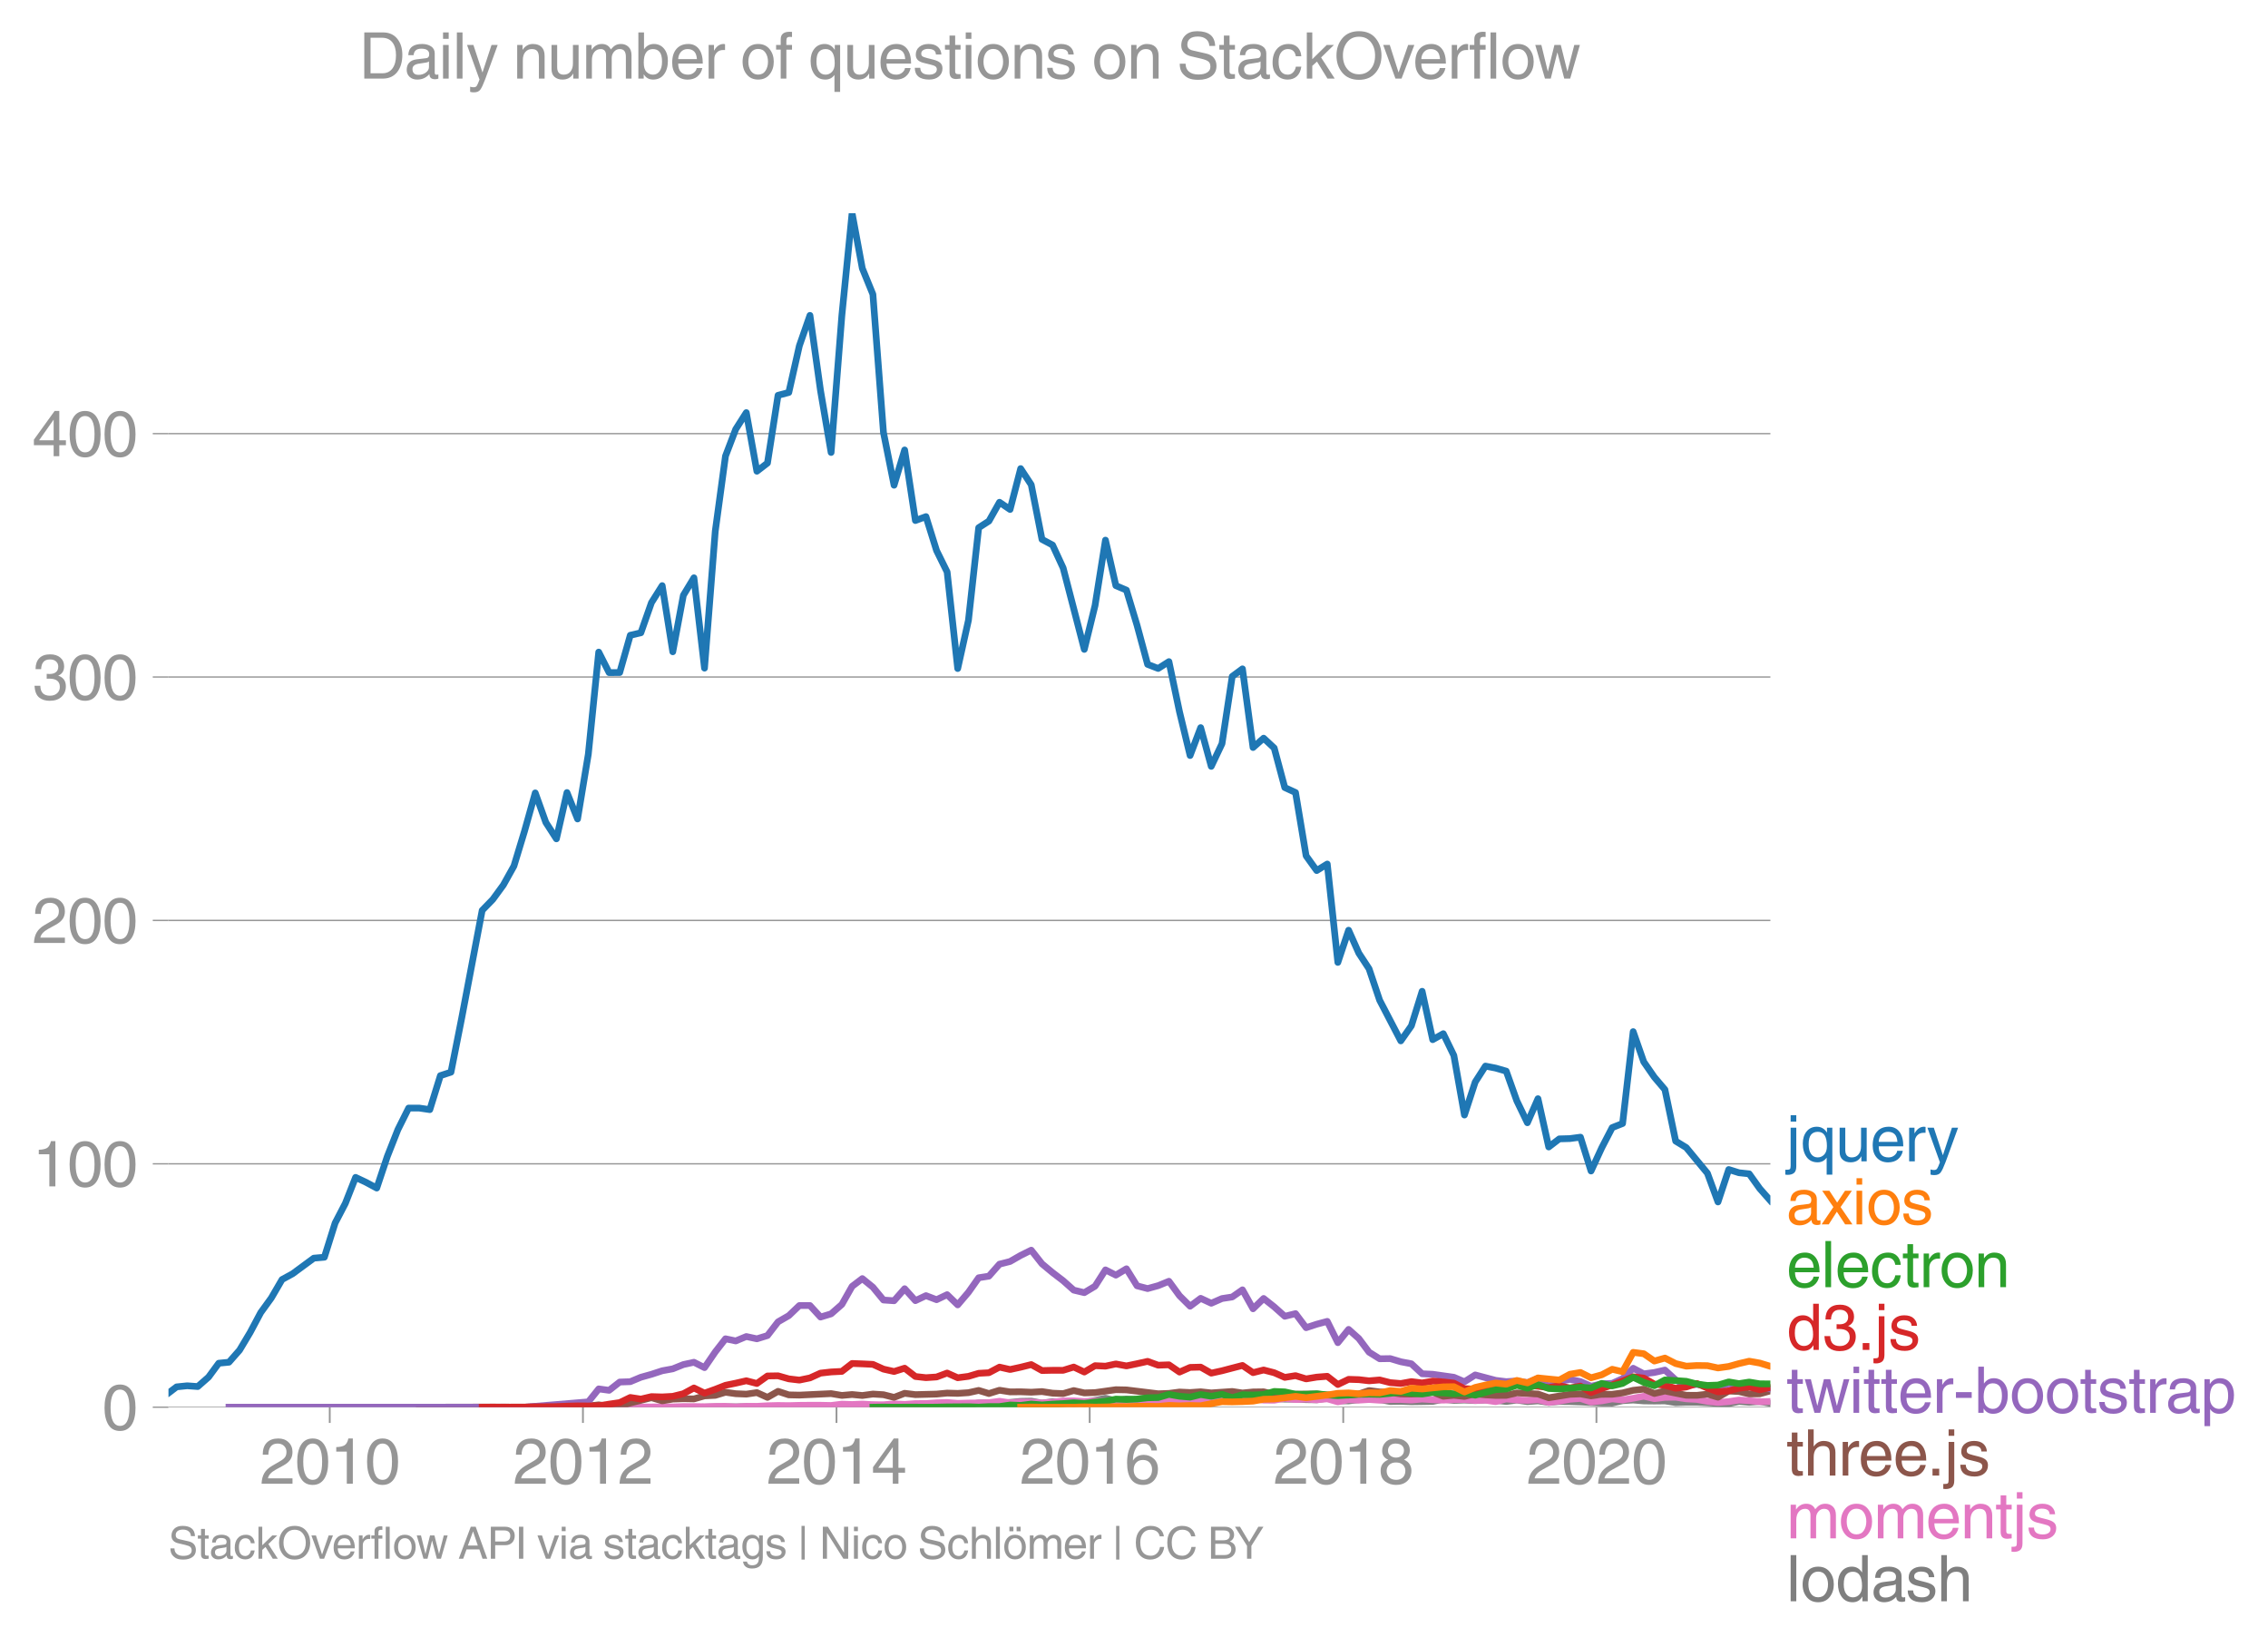 <svg height="489.306" viewBox="0 0 505.611 366.98" width="674.147" xmlns="http://www.w3.org/2000/svg" xmlns:xlink="http://www.w3.org/1999/xlink"><defs><style>*{stroke-linecap:butt;stroke-linejoin:round}</style></defs><g id="figure_1"><path d="M0 366.98h505.61V0H0z" style="fill:none" id="patch_1"/><g id="axes_1"><path d="M37.556 313.628h357.12V47.516H37.556z" style="fill:none" id="patch_2"/><path clip-path="url(#p20c66a78cd)" d="m126.401 313.628 2.358-.017h2.397l2.32.017h16.509l2.36-.017 2.357.017 2.358-.017 2.397-.053 2.281-.007 2.28-.01 2.36-.021 2.358.09 2.358-.108 2.359.021 2.397.018 2.358-.04 2.36.005 2.357-.04 2.358.022 2.397-.332 2.281.104 2.28.123 2.36-.207 2.358.137 2.358.026 2.359-.096 2.397.053 2.358-.246 2.36.158 2.357-.086 2.358.034 2.397-.053 2.281-.424 2.28-.048 2.36.13 2.358-.2 2.359-.235 2.358-.045 2.397.437 2.358-.32 2.36.215 2.357.256 2.358-.29 2.397-.456 2.32-.496 2.318.584 2.36-.409 2.359.234 2.358-.162 2.358.337 2.397-.193 2.359.11 2.36-.162 2.357-.11 2.358.162 2.397.193 2.281-.462 2.28-.046 2.36.171 2.358-.1 2.358-.099 2.359.168h2.397l2.358.104 2.36.036 2.357-.38 2.358.59 2.397.035 2.281-.285 2.28-.625 2.36.592 2.358.458 2.358-.042 2.359.095 2.397-.035 2.358-.042 2.36-.5 2.357.283 2.358-.091 2.397.122 2.281-.138 2.28.068 2.36.275 2.358-.327 2.359.363 2.358-.188 2.397.367 2.358-.215 2.36.023 2.357.085 2.359.125 2.397.105 2.32.01 2.317-.535 2.36-.139 2.359.191 2.358.026 2.359-.026 2.397.385 2.358-.088h2.36l2.357.109 2.358.172 2.397.035 2.281-.491 2.28.193 2.36-.18 2.358.408" style="fill:none;stroke:#7f7f7f;stroke-linecap:square;stroke-width:1.5" id="line2d_1"/><g id="matplotlib.axis_1"><g id="xtick_1"><g id="line2d_2"><defs><path d="M0 0v3.5" id="m01202e10a2" style="stroke:#969696;stroke-width:.4"/></defs><use style="fill:#969696;stroke:#969696;stroke-width:.4" x="73.512" xlink:href="#m01202e10a2" y="313.628"/></g><g style="fill:#969696" transform="matrix(.14 0 0 -.14 57.94 330.678)" id="text_1"><defs><path d="M281 2888q0 793 409 1202 410 410 1148 410 618 0 1012-375t394-969q0-462-227-780-226-317-667-557l-775-425q-684-375-775-863h2444V0H166q25 634 275 1056t781 728l806 469q322 185 469 383t147 545q0 344-241 578-240 235-650 235-453 0-678-299-225-298-231-807H281z" id="HelveticaWorld-Regular-32" transform="scale(.016)"/><path d="M2719 2188q0 903-239 1354-239 452-702 452-453 0-697-452-243-451-243-1354 0-875 240-1340 241-464 700-464 463 0 702 448 239 449 239 1356zm603 0q0-1107-400-1709-400-601-1144-601-772 0-1156 623-384 624-384 1687 0 1090 393 1701 394 611 1147 611 744 0 1144-608t400-1704z" id="HelveticaWorld-Regular-30" transform="scale(.016)"/><path d="M2297 0h-600v3194H647v447q550 18 818 176 269 158 391 683h441V0z" id="HelveticaWorld-Regular-31" transform="scale(.016)"/></defs><use xlink:href="#HelveticaWorld-Regular-32"/><use x="55.615" xlink:href="#HelveticaWorld-Regular-30"/><use x="111.23" xlink:href="#HelveticaWorld-Regular-31"/><use x="166.846" xlink:href="#HelveticaWorld-Regular-30"/></g></g><g id="xtick_2"><use style="fill:#969696;stroke:#969696;stroke-width:.4" x="129.958" xlink:href="#m01202e10a2" y="313.628" id="line2d_3"/><g style="fill:#969696" transform="matrix(.14 0 0 -.14 114.387 330.678)" id="text_2"><use xlink:href="#HelveticaWorld-Regular-32"/><use x="55.615" xlink:href="#HelveticaWorld-Regular-30"/><use x="111.23" xlink:href="#HelveticaWorld-Regular-31"/><use x="166.846" xlink:href="#HelveticaWorld-Regular-32"/></g></g><g id="xtick_3"><use style="fill:#969696;stroke:#969696;stroke-width:.4" x="186.482" xlink:href="#m01202e10a2" y="313.628" id="line2d_4"/><g style="fill:#969696" transform="matrix(.14 0 0 -.14 170.911 330.678)" id="text_3"><defs><path d="M678 1581h1447v2041h-12L678 1581zm2010-487V0h-563v1094H159v550l2063 2856h466V1581h659v-487h-659z" id="HelveticaWorld-Regular-34" transform="scale(.016)"/></defs><use xlink:href="#HelveticaWorld-Regular-32"/><use x="55.615" xlink:href="#HelveticaWorld-Regular-30"/><use x="111.23" xlink:href="#HelveticaWorld-Regular-31"/><use x="166.846" xlink:href="#HelveticaWorld-Regular-34"/></g></g><g id="xtick_4"><use style="fill:#969696;stroke:#969696;stroke-width:.4" x="242.928" xlink:href="#m01202e10a2" y="313.628" id="line2d_5"/><g style="fill:#969696" transform="matrix(.14 0 0 -.14 227.357 330.678)" id="text_4"><defs><path d="M903 1381q0-440 262-719 263-278 685-278 403 0 642 284 239 285 239 748 0 403-236 675t-670 272q-422 0-672-266t-250-716zm1766 1922q-63 344-255 517-192 174-520 174-519 0-791-507-272-506-278-1159l13-12q359 553 1068 553 566 0 988-375t422-1053q0-672-400-1118-400-445-1078-445-782 0-1188 556-406 557-406 1660 0 1062 415 1734 416 672 1247 672 538 0 910-321 372-320 403-876h-550z" id="HelveticaWorld-Regular-36" transform="scale(.016)"/></defs><use xlink:href="#HelveticaWorld-Regular-32"/><use x="55.615" xlink:href="#HelveticaWorld-Regular-30"/><use x="111.23" xlink:href="#HelveticaWorld-Regular-31"/><use x="166.846" xlink:href="#HelveticaWorld-Regular-36"/></g></g><g id="xtick_5"><use style="fill:#969696;stroke:#969696;stroke-width:.4" x="299.452" xlink:href="#m01202e10a2" y="313.628" id="line2d_6"/><g style="fill:#969696" transform="matrix(.14 0 0 -.14 283.881 330.678)" id="text_5"><defs><path d="M1766 2597q347 0 573 198 227 199 227 527 0 294-218 483-217 189-620 189-359 0-555-199-195-198-195-504 0-328 244-511t544-183zm6-484q-434 0-681-241t-247-591q0-403 250-650t712-247q410 0 655 247t245 657q0 350-245 587-245 238-689 238zm1378 1228q0-678-578-947 397-178 567-471 170-292 170-623 0-641-413-1032-412-390-1112-390-612 0-1076 336T244 1306q0 763 762 1082-609 243-609 875 0 531 361 884t1001 353q641 0 1016-333t375-826z" id="HelveticaWorld-Regular-38" transform="scale(.016)"/></defs><use xlink:href="#HelveticaWorld-Regular-32"/><use x="55.615" xlink:href="#HelveticaWorld-Regular-30"/><use x="111.23" xlink:href="#HelveticaWorld-Regular-31"/><use x="166.846" xlink:href="#HelveticaWorld-Regular-38"/></g></g><g id="xtick_6"><use style="fill:#969696;stroke:#969696;stroke-width:.4" x="355.898" xlink:href="#m01202e10a2" y="313.628" id="line2d_7"/><g style="fill:#969696" transform="matrix(.14 0 0 -.14 340.327 330.678)" id="text_6"><use xlink:href="#HelveticaWorld-Regular-32"/><use x="55.615" xlink:href="#HelveticaWorld-Regular-30"/><use x="111.23" xlink:href="#HelveticaWorld-Regular-32"/><use x="166.846" xlink:href="#HelveticaWorld-Regular-30"/></g></g></g><g id="matplotlib.axis_2"><g id="ytick_1"><path clip-path="url(#p20c66a78cd)" d="M37.556 313.628h357.12" style="fill:none;stroke:#969696;stroke-linecap:square;stroke-width:.3" id="line2d_8"/><g id="line2d_9"><defs><path d="M0 0h-3.5" id="m3fa5ac1fef" style="stroke:#969696;stroke-width:.3"/></defs><use style="fill:#969696;stroke:#969696;stroke-width:.3" x="37.556" xlink:href="#m3fa5ac1fef" y="313.628"/></g><use xlink:href="#HelveticaWorld-Regular-30" style="fill:#969696" transform="matrix(.14 0 0 -.14 22.77 318.653)" id="text_7"/></g><g id="ytick_2"><path clip-path="url(#p20c66a78cd)" d="M37.556 259.383h357.12" style="fill:none;stroke:#969696;stroke-linecap:square;stroke-width:.3" id="line2d_10"/><use style="fill:#969696;stroke:#969696;stroke-width:.3" x="37.556" xlink:href="#m3fa5ac1fef" y="259.383" id="line2d_11"/><g style="fill:#969696" transform="matrix(.14 0 0 -.14 7.2 264.408)" id="text_8"><use xlink:href="#HelveticaWorld-Regular-31"/><use x="55.615" xlink:href="#HelveticaWorld-Regular-30"/><use x="111.23" xlink:href="#HelveticaWorld-Regular-30"/></g></g><g id="ytick_3"><path clip-path="url(#p20c66a78cd)" d="M37.556 205.138h357.12" style="fill:none;stroke:#969696;stroke-linecap:square;stroke-width:.3" id="line2d_12"/><use style="fill:#969696;stroke:#969696;stroke-width:.3" x="37.556" xlink:href="#m3fa5ac1fef" y="205.138" id="line2d_13"/><g style="fill:#969696" transform="matrix(.14 0 0 -.14 7.2 210.162)" id="text_9"><use xlink:href="#HelveticaWorld-Regular-32"/><use x="55.615" xlink:href="#HelveticaWorld-Regular-30"/><use x="111.23" xlink:href="#HelveticaWorld-Regular-30"/></g></g><g id="ytick_4"><path clip-path="url(#p20c66a78cd)" d="M37.556 150.892h357.12" style="fill:none;stroke:#969696;stroke-linecap:square;stroke-width:.3" id="line2d_14"/><use style="fill:#969696;stroke:#969696;stroke-width:.3" x="37.556" xlink:href="#m3fa5ac1fef" y="150.892" id="line2d_15"/><g style="fill:#969696" transform="matrix(.14 0 0 -.14 7.2 155.917)" id="text_10"><defs><path d="M1434 2559q141-12 294-12 397 0 626 183 230 183 230 554 0 300-214 505t-617 205q-447 0-655-263-207-262-220-703H325q0 703 369 1087 369 385 1084 385 635 0 1013-327 378-326 378-857 0-685-578-928v-13q750-256 750-1050 0-634-422-1041-422-406-1197-406-634 0-1044 333-409 333-459 1164h581q13-519 256-755 244-236 703-236 444 0 713 247t269 622q0 410-257 619-256 209-793 209-128 0-257-6v484z" id="HelveticaWorld-Regular-33" transform="scale(.016)"/></defs><use xlink:href="#HelveticaWorld-Regular-33"/><use x="55.615" xlink:href="#HelveticaWorld-Regular-30"/><use x="111.23" xlink:href="#HelveticaWorld-Regular-30"/></g></g><g id="ytick_5"><path clip-path="url(#p20c66a78cd)" d="M37.556 96.647h357.12" style="fill:none;stroke:#969696;stroke-linecap:square;stroke-width:.3" id="line2d_16"/><use style="fill:#969696;stroke:#969696;stroke-width:.3" x="37.556" xlink:href="#m3fa5ac1fef" y="96.647" id="line2d_17"/><g style="fill:#969696" transform="matrix(.14 0 0 -.14 7.2 101.672)" id="text_11"><use xlink:href="#HelveticaWorld-Regular-34"/><use x="55.615" xlink:href="#HelveticaWorld-Regular-30"/><use x="111.23" xlink:href="#HelveticaWorld-Regular-30"/></g></g></g><path clip-path="url(#p20c66a78cd)" d="m109.854 313.628 2.358-.017 2.358.017h9.474l2.357-.018 2.358.018h7.035l2.36-.036 2.359-.069 2.358.07 2.358-.017 2.397-.018 2.359-.002 2.36-.068 2.357-.004 2.358.04 2.397-.07 2.281-.02 2.28.142 2.36-.147 2.358.007 2.358-.133 2.359-.06 2.397.035 2.358-.066 2.36-.021 2.357.003 2.358.05 2.397-.298 2.281.082 2.28-.1 2.36.14 2.358.018 2.358-.2 2.359.112 2.397-.175 2.358-.008 2.36-.167 2.357-.068 2.358.19 2.397-.07 2.281-.021 2.28-.066 2.36-.305 2.358.34 2.359-.159 2.358.02 2.397.174 2.358-.158 2.36-.28 2.357-.027 2.358.15 2.397-.105 2.32.168 2.318-.168 2.36-.172 2.359.207 2.358.046 2.358-.256 2.397-.052 2.359.091 2.36-.126 2.357-.127 2.358.6 2.397-.49 2.281-.254 2.28.13 2.36-.148 2.358.341 2.358.02 2.359-.422 2.397.28 2.358-.11 2.36.162 2.357-.217 2.358.672 2.397-.49 2.281.111 2.28-.146 2.36.16 2.358-.142 2.358-.02 2.359.125 2.397-.228 2.358.157 2.36.088 2.357-.106 2.358-.034 2.397.21 2.281-.064 2.28.344 2.36-.62 2.358.235 2.359.091 2.358-.16 2.397.612 2.358-.289 2.36-.411 2.357-.186 2.359.798 2.397-.262 2.32-.435 2.317.242 2.36-.379 2.359-.46 2.358.55 2.359-.288 2.397-.035 2.358.36 2.36.13 2.357.43 2.358.252 2.397-.192 2.281-.346 2.28.136 2.36.24 2.358-.065" style="fill:none;stroke:#e377c2;stroke-linecap:square;stroke-width:1.5" id="line2d_18"/><path clip-path="url(#p20c66a78cd)" d="m93.461 313.628 16.393-.036 7.075.019 7.115-.21 2.357-.261 2.358.173 2.397.053 2.32-.261 2.318.313 2.36-.133 7.075-1.774 2.397.7 2.359-.39 2.36-.083 2.357.046 2.358-.676 2.397-.122 2.281-.69 2.28.323 2.36.098 2.358-.343 2.358 1.066 2.359-1.346 2.397.787 2.358.053 7.075-.333 2.397.402 2.281-.203 2.28.221 2.36-.322 2.358.147 2.358.594 2.359-.909 2.397.297 4.718-.122 2.357-.224 2.358.067 2.397-.158 2.281-.502 2.28.695 2.36-.735 2.358.367 2.359-.023 2.358.093 2.397-.14 2.358.354 2.36.101 2.357-.68 2.358.523 2.397-.07 4.638-.648 2.36.05 7.075.86 2.397-.087 2.359-.302 2.36.109 2.357-.163 2.358.25 4.678-.321 2.28.339 2.36-.232 2.358-.03 2.358.572 9.474-.082 2.357.245 2.358-.106 2.397.105 2.281-.25 2.28-.764 2.36.31 2.358.092 2.358.36 2.359.025 2.397-.157 2.358-.284 2.36.931 2.357-.226 2.358.261 2.397-.595 2.281.241 2.28.126 2.36-.015 2.358-.544 4.717.245 2.397.84 4.718-.77 2.357-.096 2.359.445 2.397-.35 2.32-.01 2.317-.304 2.36-.577 2.359-.263 2.358.968 2.359-.548 4.755.946 2.36.016 2.357-.269 2.358.689 2.397-1.382 2.281.117 2.28.53 2.36-.026 2.358-.656h0" style="fill:none;stroke:#8c564b;stroke-linecap:square;stroke-width:1.5" id="line2d_19"/><g style="fill:#1f77b4" transform="matrix(.14 0 0 -.14 398.247 258.833)" id="text_12"><defs><path d="M984 3956H422v638h562v-638zm0-4450q0-478-227-664-226-186-629-186-115 0-237 19v487H38q237 0 310 71 74 70 74 339v3775h562V-494z" id="HelveticaWorld-Regular-6a" transform="scale(.016)"/><path d="M2656 1516q0 712-224 1067-223 355-679 355-440 0-678-288-237-287-237-966 0-603 240-948 241-345 663-345 372 0 643 281 272 281 272 844zm538-2841h-563V353h-12Q2297-97 1728-97q-703 0-1088 522-384 522-384 1347 0 731 378 1201 379 471 1016 471 634 0 1000-569h13v472h531v-4672z" id="HelveticaWorld-Regular-71" transform="scale(.016)"/><path d="M391 3347h562V1125q0-369 167-552 168-182 480-182 434 0 678 307 244 308 244 805v1844h562V0h-531v488l-12 12Q2222-97 1478-97q-481 0-784 262-303 263-303 776v2406z" id="HelveticaWorld-Regular-75" transform="scale(.016)"/><path d="M2719 1941q-44 543-288 770-243 227-647 227-409 0-661-288-251-287-267-709h1863zm537-891q-93-519-509-859-366-288-963-294-703 6-1116 461-412 455-412 1223 0 882 425 1372 425 491 1182 491 678 0 1059-507 381-506 381-1446H856q0-525 244-813 244-287 731-287 344 0 591 207 247 208 272 452h562z" id="HelveticaWorld-Regular-65" transform="scale(.016)"/><path d="M984 0H422v3347h531v-556h13q365 653 940 653 91 0 147-19v-584h-209q-378 0-619-257-241-256-241-637V0z" id="HelveticaWorld-Regular-72" transform="scale(.016)"/><path d="M2497 3347h612L1913 63q-32-88-63-166-272-725-469-995-197-271-637-271-231 0-378 50v513q159-57 350-57 206 0 301 130 96 130 283 636L56 3347h635l897-2725h12l897 2725z" id="HelveticaWorld-Regular-79" transform="scale(.016)"/></defs><use xlink:href="#HelveticaWorld-Regular-6a"/><use x="22.021" xlink:href="#HelveticaWorld-Regular-71"/><use x="78.516" xlink:href="#HelveticaWorld-Regular-75"/><use x="133.301" xlink:href="#HelveticaWorld-Regular-65"/><use x="188.721" xlink:href="#HelveticaWorld-Regular-72"/><use x="223.664" xlink:href="#HelveticaWorld-Regular-79"/></g><g style="fill:#ff7f0e" transform="matrix(.14 0 0 -.14 398.247 272.881)" id="text_13"><defs><path d="M2456 1709q-62-65-245-106-183-40-683-106-369-44-542-182-173-137-173-362 0-275 146-428 147-153 469-153 403 0 715 229 313 230 313 558v550zM397 2328q19 566 367 841 349 275 1014 275 531 0 890-241 360-240 360-694V581q0-197 178-197 72 0 185 25V0q-153-63-319-63-288 0-429 123-140 124-146 387Q2016-97 1288-97q-475 0-763 269-287 269-287 700 0 441 250 712 250 272 728 329l993 121q269 41 269 397 0 263-195 403-195 141-592 141-353 0-543-156-189-156-226-491H397z" id="HelveticaWorld-Regular-61" transform="scale(.016)"/><path d="M3138 0h-725l-825 1259L781 0H72l1169 1722L128 3347h716l775-1178 781 1178h684L1959 1722 3138 0z" id="HelveticaWorld-Regular-78" transform="scale(.016)"/><path d="M422 3956v638h562v-638H422zM984 0H422v3347h562V0z" id="HelveticaWorld-Regular-69" transform="scale(.016)"/><path d="M813 1678q0-559 253-920t718-361q482 0 732 378t250 903q0 531-250 901-250 371-732 371-446 0-709-349-262-348-262-923zm-575 0q0 747 415 1256 416 510 1131 510 732 0 1144-516 413-515 413-1250 0-737-410-1256Q2522-97 1784-97q-709 0-1128 503-418 503-418 1272z" id="HelveticaWorld-Regular-6f" transform="scale(.016)"/><path d="M2309 2394q-12 300-214 431-201 131-579 131-275 0-471-122-195-121-195-350 0-181 115-267 116-86 501-183l556-140q506-128 723-327 218-198 218-554 0-494-361-802T1638-97Q934-97 573 195q-360 293-367 880h544q13-347 230-516 217-168 651-168 353 0 561 140 208 141 208 391 0 178-135 284-134 107-531 197l-653 160q-397 100-586 298t-189 514q0 494 353 781 354 288 922 288 607 0 930-296 323-295 342-754h-544z" id="HelveticaWorld-Regular-73" transform="scale(.016)"/></defs><use xlink:href="#HelveticaWorld-Regular-61"/><use x="54.932" xlink:href="#HelveticaWorld-Regular-78"/><use x="104.932" xlink:href="#HelveticaWorld-Regular-69"/><use x="126.953" xlink:href="#HelveticaWorld-Regular-6f"/><use x="182.861" xlink:href="#HelveticaWorld-Regular-73"/></g><g style="fill:#2ca02c" transform="matrix(.14 0 0 -.14 398.247 286.881)" id="text_14"><defs><path d="M984 0H422v4594h562V0z" id="HelveticaWorld-Regular-6c" transform="scale(.016)"/><path d="M2534 2222q-121 716-793 716-416 0-669-333t-253-927q0-647 234-967 235-320 681-320 300 0 519 220t281 573h544q-84-621-439-951T1722-97q-659 0-1081 451-422 452-422 1227 0 850 422 1356 422 507 1184 507 556 0 886-333t367-889h-544z" id="HelveticaWorld-Regular-63" transform="scale(.016)"/><path d="M1100 2881V703q0-128 70-195 71-67 252-67h216V0q-307-44-422-44-353 0-516 169-162 169-162 547v2209H84v466h454v934h562v-934h538v-466h-538z" id="HelveticaWorld-Regular-74" transform="scale(.016)"/><path d="M3150 0h-566v2059q0 475-166 677-165 202-549 202-378 0-632-288-253-287-253-825V0H422v3347h531v-472h13q397 569 1012 569 569 0 870-302 302-301 302-864V0z" id="HelveticaWorld-Regular-6e" transform="scale(.016)"/></defs><use xlink:href="#HelveticaWorld-Regular-65"/><use x="55.42" xlink:href="#HelveticaWorld-Regular-6c"/><use x="77.441" xlink:href="#HelveticaWorld-Regular-65"/><use x="132.861" xlink:href="#HelveticaWorld-Regular-63"/><use x="184.131" xlink:href="#HelveticaWorld-Regular-74"/><use x="211.816" xlink:href="#HelveticaWorld-Regular-72"/><use x="243.385" xlink:href="#HelveticaWorld-Regular-6f"/><use x="299.293" xlink:href="#HelveticaWorld-Regular-6e"/></g><g style="fill:#d62728" transform="matrix(.14 0 0 -.14 398.247 300.86)" id="text_15"><defs><path d="M838 1684q0-621 246-957 247-336 657-336 390 0 652 287 263 288 263 838 0 706-224 1064-223 358-679 358-434 0-675-285-240-284-240-969zM3225 0h-531v459h-13Q2363-97 1716-97q-697 0-1079 531-381 532-381 1338 0 744 378 1208 379 464 1016 464 628 0 1000-569l13 38v1681h562V0z" id="HelveticaWorld-Regular-64" transform="scale(.016)"/><path d="M1222 0H556v678h666V0z" id="HelveticaWorld-Regular-2e" transform="scale(.016)"/></defs><use xlink:href="#HelveticaWorld-Regular-64"/><use x="56.982" xlink:href="#HelveticaWorld-Regular-33"/><use x="112.598" xlink:href="#HelveticaWorld-Regular-2e"/><use x="140.381" xlink:href="#HelveticaWorld-Regular-6a"/><use x="162.402" xlink:href="#HelveticaWorld-Regular-73"/></g><g style="fill:#9467bd" transform="matrix(.14 0 0 -.14 398.247 314.881)" id="text_16"><defs><path d="M1638 0h-575L97 3347h606l641-2631h12l647 2631h635l653-2631h12l678 2631h557L3572 0h-591l-678 2591h-12L1638 0z" id="HelveticaWorld-Regular-77" transform="scale(.016)"/><path d="M1850 1484H281v575h1569v-575z" id="HelveticaWorld-Regular-2d" transform="scale(.016)"/><path d="M2778 1684q0 672-238 963-237 291-677 291-447-7-676-349-228-342-228-989 0-659 275-934t641-275q416 0 659 342 244 342 244 951zM422 0v4594h562V2925h13q359 519 969 519 625 0 1009-464t384-1208q0-838-388-1354Q2584-97 1888-97q-613 0-922 513h-13V0H422z" id="HelveticaWorld-Regular-62" transform="scale(.016)"/><path d="M959 1516q0-538 262-832 263-293 654-293 428 0 665 348 238 349 238 945 0 654-228 954t-687 300q-447 0-676-352-228-352-228-1070zM422 3347h531v-472h13q359 569 1000 569 647 0 1020-471 373-470 373-1201 0-819-381-1344T1888-97q-582 0-891 450h-13v-1678H422v4672z" id="HelveticaWorld-Regular-70" transform="scale(.016)"/></defs><use xlink:href="#HelveticaWorld-Regular-74"/><use x="27.686" xlink:href="#HelveticaWorld-Regular-77"/><use x="100.098" xlink:href="#HelveticaWorld-Regular-69"/><use x="122.119" xlink:href="#HelveticaWorld-Regular-74"/><use x="149.805" xlink:href="#HelveticaWorld-Regular-74"/><use x="177.49" xlink:href="#HelveticaWorld-Regular-65"/><use x="232.91" xlink:href="#HelveticaWorld-Regular-72"/><use x="265.479" xlink:href="#HelveticaWorld-Regular-2d"/><use x="298.779" xlink:href="#HelveticaWorld-Regular-62"/><use x="355.273" xlink:href="#HelveticaWorld-Regular-6f"/><use x="411.182" xlink:href="#HelveticaWorld-Regular-6f"/><use x="467.09" xlink:href="#HelveticaWorld-Regular-74"/><use x="494.775" xlink:href="#HelveticaWorld-Regular-73"/><use x="544.775" xlink:href="#HelveticaWorld-Regular-74"/><use x="572.461" xlink:href="#HelveticaWorld-Regular-72"/><use x="604.029" xlink:href="#HelveticaWorld-Regular-61"/><use x="658.961" xlink:href="#HelveticaWorld-Regular-70"/></g><g style="fill:#8c564b" transform="matrix(.14 0 0 -.14 398.247 328.86)" id="text_17"><defs><path d="M3150 0h-566v2188q0 403-156 576-156 174-509 174-435 0-685-282-250-281-250-831V0H422v4594h562V2900h13q384 544 981 544 550 0 861-288 311-287 311-878V0z" id="HelveticaWorld-Regular-68" transform="scale(.016)"/></defs><use xlink:href="#HelveticaWorld-Regular-74"/><use x="27.686" xlink:href="#HelveticaWorld-Regular-68"/><use x="82.861" xlink:href="#HelveticaWorld-Regular-72"/><use x="114.43" xlink:href="#HelveticaWorld-Regular-65"/><use x="169.85" xlink:href="#HelveticaWorld-Regular-65"/><use x="223.77" xlink:href="#HelveticaWorld-Regular-2e"/><use x="251.553" xlink:href="#HelveticaWorld-Regular-6a"/><use x="273.574" xlink:href="#HelveticaWorld-Regular-73"/></g><g style="fill:#e377c2" transform="matrix(.14 0 0 -.14 398.247 342.86)" id="text_18"><defs><path d="M422 3347h531v-472h13q378 569 1012 569 628 0 891-544 240 294 465 419t557 125q434 0 735-285 302-284 302-843V0h-562v2163q0 390-147 582-147 193-475 193-331 0-560-269-228-269-228-628V0h-562v2316q0 290-135 456-134 166-390 166-403 0-644-300t-241-813V0H422v3347z" id="HelveticaWorld-Regular-6d" transform="scale(.016)"/></defs><use xlink:href="#HelveticaWorld-Regular-6d"/><use x="83.008" xlink:href="#HelveticaWorld-Regular-6f"/><use x="138.916" xlink:href="#HelveticaWorld-Regular-6d"/><use x="221.924" xlink:href="#HelveticaWorld-Regular-65"/><use x="277.344" xlink:href="#HelveticaWorld-Regular-6e"/><use x="332.52" xlink:href="#HelveticaWorld-Regular-74"/><use x="360.205" xlink:href="#HelveticaWorld-Regular-6a"/><use x="382.227" xlink:href="#HelveticaWorld-Regular-73"/></g><g style="fill:#7f7f7f" transform="matrix(.14 0 0 -.14 398.247 356.881)" id="text_19"><use xlink:href="#HelveticaWorld-Regular-6c"/><use x="22.021" xlink:href="#HelveticaWorld-Regular-6f"/><use x="77.93" xlink:href="#HelveticaWorld-Regular-64"/><use x="134.912" xlink:href="#HelveticaWorld-Regular-61"/><use x="189.844" xlink:href="#HelveticaWorld-Regular-73"/><use x="239.844" xlink:href="#HelveticaWorld-Regular-68"/></g><g style="fill:#969696" transform="matrix(.097 0 0 -.097 37.556 347.399)" id="text_20"><defs><path d="M3225 3250q-19 438-327 686-307 248-810 248-507 0-779-208-271-207-271-598 0-209 118-359 119-150 425-222l1313-300q531-116 787-440 257-323 257-788 0-681-500-1036T2138-122q-610 0-962 156-351 157-623 497-272 341-272 953h582q0-512 340-794 341-281 928-281 569 0 886 202t317 573q0 338-189 505t-739 295l-990 232q-494 112-738 392t-244 689q0 619 417 1019 418 400 1165 400 843 0 1301-352 458-351 492-1114h-584z" id="HelveticaWorld-Regular-53" transform="scale(.016)"/><path d="M3200 0h-722L1434 1691l-468-422V0H422v4594h544V1931l1440 1416h716L1844 2100 3200 0z" id="HelveticaWorld-Regular-6b" transform="scale(.016)"/><path d="M4091 2297q0 806-427 1337-426 532-1173 532-738 0-1169-532-431-531-431-1337 0-831 437-1350 438-519 1163-519 709 0 1154 506 446 507 446 1363zm637 0q0-1028-594-1724-593-695-1643-695-1057 0-1649 695-592 696-592 1724 0 1031 592 1725t1649 694q1081 0 1659-707 578-706 578-1712z" id="HelveticaWorld-Regular-4f" transform="scale(.016)"/><path d="M2522 3347h616L1863 0h-604L38 3347h653l872-2725h12l947 2725z" id="HelveticaWorld-Regular-76" transform="scale(.016)"/><path d="M1100 2881V0H538v2881H78v466h460v575q0 378 229 557 230 180 642 180 141 0 254-12v-506q-100 12-229 12-187 0-261-92-73-92-73-298v-416h563v-466h-563z" id="HelveticaWorld-Regular-66" transform="scale(.016)"/><path d="m2816 1888-678 2021h-13l-737-2021h1428zm-1619-550L716 0H78l1728 4594h703L4172 0h-678l-453 1338H1197z" id="HelveticaWorld-Regular-41" transform="scale(.016)"/><path d="M1141 2472h1234q466 0 700 204 234 205 234 621 0 372-225 569t-684 197H1141V2472zm0-2472H519v4594h2065q616 0 991-358t375-933q0-597-363-980-362-382-1003-382H1141V0z" id="HelveticaWorld-Regular-50" transform="scale(.016)"/><path d="M1141 0H519v4594h622V0z" id="HelveticaWorld-Regular-49" transform="scale(.016)"/><path d="M831 1684q0-615 244-954t659-339q404 0 660 293 256 294 256 832 0 706-224 1064-223 358-679 358-459 0-688-305-228-305-228-949zM3188 191q0-807-388-1203-387-397-1169-397-562 0-895 259T353-409h563q43-244 226-388t530-144q472 0 712 254 241 253 241 821v238h-12Q2297-97 1722-97q-716 0-1094 528T250 1772q0 744 381 1208 382 464 1013 464 634 0 1000-569h12v472h532V191z" id="HelveticaWorld-Regular-67" transform="scale(.016)"/><path d="M603 4716h466V-122H603v4838z" id="HelveticaWorld-Regular-7c" transform="scale(.016)"/><path d="M3559 4594h600V0h-690L1125 3713h-12V0H519v4594h728L3547 884h12v3710z" id="HelveticaWorld-Regular-4e" transform="scale(.016)"/><path d="M813 1678q0-559 253-920t718-361q482 0 732 378t250 903q0 531-250 901-250 371-732 371-446 0-709-349-262-348-262-923zm-575 0q0 747 415 1256 416 510 1131 510 732 0 1144-516 413-515 413-1250 0-737-410-1256Q2522-97 1784-97q-709 0-1128 503-418 503-418 1272zm2351 2266h-575v650h575v-650zm-1038 0H976v650h575v-650z" id="HelveticaWorld-Regular-f6" transform="scale(.016)"/><path d="M3713 3213q-104 468-434 710-329 243-854 243-678 0-1091-493-412-492-412-1329 0-969 390-1443 391-473 1132-473 487 0 838 323 352 324 474 940h603q-121-885-671-1349T2350-122q-941 0-1505 647T281 2322q0 1109 589 1751 589 643 1555 643 800 0 1297-413 497-412 591-1090h-600z" id="HelveticaWorld-Regular-43" transform="scale(.016)"/><path d="M519 4594h2015q594 0 947-322t353-834q0-310-155-565-154-254-460-395 428-162 629-431 202-269 202-691 0-593-428-975Q3194 0 2491 0H519v4594zm612-4063h1325q488 0 731 226 244 227 244 612 0 390-272 582-271 193-803 193H1131V531zm0 2119h1128q494 0 724 179 230 180 230 562 0 328-218 500-217 172-729 172H1131V2650z" id="HelveticaWorld-Regular-42" transform="scale(.016)"/><path d="M2388 0h-622v1850L31 4594h725l1319-2206 1316 2206h731L2388 1850V0z" id="HelveticaWorld-Regular-59" transform="scale(.016)"/></defs><use xlink:href="#HelveticaWorld-Regular-53"/><use x="66.211" xlink:href="#HelveticaWorld-Regular-74"/><use x="93.896" xlink:href="#HelveticaWorld-Regular-61"/><use x="148.828" xlink:href="#HelveticaWorld-Regular-63"/><use x="200.098" xlink:href="#HelveticaWorld-Regular-6b"/><use x="250.098" xlink:href="#HelveticaWorld-Regular-4f"/><use x="327.881" xlink:href="#HelveticaWorld-Regular-76"/><use x="375.49" xlink:href="#HelveticaWorld-Regular-65"/><use x="430.91" xlink:href="#HelveticaWorld-Regular-72"/><use x="464.979" xlink:href="#HelveticaWorld-Regular-66"/><use x="492.664" xlink:href="#HelveticaWorld-Regular-6c"/><use x="514.686" xlink:href="#HelveticaWorld-Regular-6f"/><use x="569.094" xlink:href="#HelveticaWorld-Regular-77"/><use x="641.506" xlink:href="#HelveticaWorld-Regular-20"/><use x="665.92" xlink:href="#HelveticaWorld-Regular-41"/><use x="732.619" xlink:href="#HelveticaWorld-Regular-50"/><use x="797.268" xlink:href="#HelveticaWorld-Regular-49"/><use x="823.049" xlink:href="#HelveticaWorld-Regular-20"/><use x="847.463" xlink:href="#HelveticaWorld-Regular-76"/><use x="897.072" xlink:href="#HelveticaWorld-Regular-69"/><use x="919.094" xlink:href="#HelveticaWorld-Regular-61"/><use x="974.025" xlink:href="#HelveticaWorld-Regular-20"/><use x="998.439" xlink:href="#HelveticaWorld-Regular-73"/><use x="1048.439" xlink:href="#HelveticaWorld-Regular-74"/><use x="1076.125" xlink:href="#HelveticaWorld-Regular-61"/><use x="1131.057" xlink:href="#HelveticaWorld-Regular-63"/><use x="1182.326" xlink:href="#HelveticaWorld-Regular-6b"/><use x="1232.326" xlink:href="#HelveticaWorld-Regular-74"/><use x="1260.012" xlink:href="#HelveticaWorld-Regular-61"/><use x="1314.943" xlink:href="#HelveticaWorld-Regular-67"/><use x="1370.852" xlink:href="#HelveticaWorld-Regular-73"/><use x="1420.852" xlink:href="#HelveticaWorld-Regular-20"/><use x="1445.266" xlink:href="#HelveticaWorld-Regular-7c"/><use x="1471.242" xlink:href="#HelveticaWorld-Regular-20"/><use x="1495.656" xlink:href="#HelveticaWorld-Regular-4e"/><use x="1568.752" xlink:href="#HelveticaWorld-Regular-69"/><use x="1590.773" xlink:href="#HelveticaWorld-Regular-63"/><use x="1642.043" xlink:href="#HelveticaWorld-Regular-6f"/><use x="1697.951" xlink:href="#HelveticaWorld-Regular-20"/><use x="1722.365" xlink:href="#HelveticaWorld-Regular-53"/><use x="1788.576" xlink:href="#HelveticaWorld-Regular-63"/><use x="1839.846" xlink:href="#HelveticaWorld-Regular-68"/><use x="1895.021" xlink:href="#HelveticaWorld-Regular-6c"/><use x="1917.043" xlink:href="#HelveticaWorld-Regular-f6"/><use x="1972.951" xlink:href="#HelveticaWorld-Regular-6d"/><use x="2055.959" xlink:href="#HelveticaWorld-Regular-65"/><use x="2111.379" xlink:href="#HelveticaWorld-Regular-72"/><use x="2143.947" xlink:href="#HelveticaWorld-Regular-20"/><use x="2168.361" xlink:href="#HelveticaWorld-Regular-7c"/><use x="2194.338" xlink:href="#HelveticaWorld-Regular-20"/><use x="2218.752" xlink:href="#HelveticaWorld-Regular-43"/><use x="2291.066" xlink:href="#HelveticaWorld-Regular-43"/><use x="2363.381" xlink:href="#HelveticaWorld-Regular-20"/><use x="2387.795" xlink:href="#HelveticaWorld-Regular-42"/><use x="2450.607" xlink:href="#HelveticaWorld-Regular-59"/></g><g style="fill:#969696" transform="matrix(.14 0 0 -.14 80.05 17.516)" id="text_21"><defs><path d="M1141 531h1203q625 0 978 480t353 1311q0 822-356 1278t-1028 463H1141V531zM519 4594h1862q903 0 1414-621 511-620 511-1610 0-1063-511-1713T2356 0H519v4594z" id="HelveticaWorld-Regular-44" transform="scale(.016)"/></defs><use xlink:href="#HelveticaWorld-Regular-44"/><use x="72.021" xlink:href="#HelveticaWorld-Regular-61"/><use x="126.953" xlink:href="#HelveticaWorld-Regular-69"/><use x="148.975" xlink:href="#HelveticaWorld-Regular-6c"/><use x="170.996" xlink:href="#HelveticaWorld-Regular-79"/><use x="220.605" xlink:href="#HelveticaWorld-Regular-20"/><use x="245.02" xlink:href="#HelveticaWorld-Regular-6e"/><use x="300.195" xlink:href="#HelveticaWorld-Regular-75"/><use x="354.98" xlink:href="#HelveticaWorld-Regular-6d"/><use x="437.988" xlink:href="#HelveticaWorld-Regular-62"/><use x="494.482" xlink:href="#HelveticaWorld-Regular-65"/><use x="549.902" xlink:href="#HelveticaWorld-Regular-72"/><use x="582.471" xlink:href="#HelveticaWorld-Regular-20"/><use x="606.885" xlink:href="#HelveticaWorld-Regular-6f"/><use x="662.793" xlink:href="#HelveticaWorld-Regular-66"/><use x="690.479" xlink:href="#HelveticaWorld-Regular-20"/><use x="714.893" xlink:href="#HelveticaWorld-Regular-71"/><use x="771.387" xlink:href="#HelveticaWorld-Regular-75"/><use x="826.172" xlink:href="#HelveticaWorld-Regular-65"/><use x="881.592" xlink:href="#HelveticaWorld-Regular-73"/><use x="931.592" xlink:href="#HelveticaWorld-Regular-74"/><use x="959.277" xlink:href="#HelveticaWorld-Regular-69"/><use x="981.299" xlink:href="#HelveticaWorld-Regular-6f"/><use x="1037.207" xlink:href="#HelveticaWorld-Regular-6e"/><use x="1092.383" xlink:href="#HelveticaWorld-Regular-73"/><use x="1142.383" xlink:href="#HelveticaWorld-Regular-20"/><use x="1166.797" xlink:href="#HelveticaWorld-Regular-6f"/><use x="1222.705" xlink:href="#HelveticaWorld-Regular-6e"/><use x="1277.881" xlink:href="#HelveticaWorld-Regular-20"/><use x="1302.295" xlink:href="#HelveticaWorld-Regular-53"/><use x="1368.506" xlink:href="#HelveticaWorld-Regular-74"/><use x="1396.191" xlink:href="#HelveticaWorld-Regular-61"/><use x="1451.123" xlink:href="#HelveticaWorld-Regular-63"/><use x="1502.393" xlink:href="#HelveticaWorld-Regular-6b"/><use x="1552.393" xlink:href="#HelveticaWorld-Regular-4f"/><use x="1630.176" xlink:href="#HelveticaWorld-Regular-76"/><use x="1677.785" xlink:href="#HelveticaWorld-Regular-65"/><use x="1733.205" xlink:href="#HelveticaWorld-Regular-72"/><use x="1767.273" xlink:href="#HelveticaWorld-Regular-66"/><use x="1794.959" xlink:href="#HelveticaWorld-Regular-6c"/><use x="1816.98" xlink:href="#HelveticaWorld-Regular-6f"/><use x="1871.389" xlink:href="#HelveticaWorld-Regular-77"/></g><path clip-path="url(#p20c66a78cd)" d="M51.047 313.628h65.882l14.227-1.19 2.32-2.888 2.318.316 2.36-1.843 2.359-.082 2.358-.985 2.358-.66 2.397-.787 2.359-.433 2.36-.95 2.357-.515 2.358 1.198 2.397-3.5 2.281-2.928 2.28.479 2.36-.981 2.358.508 2.358-.725 2.359-3.055 2.397-1.382 2.358-2.253 2.36-.004 2.357 2.571 2.358-.716 2.397-2.1 2.281-4.024 2.28-1.733 2.36 1.92 2.358 2.857 2.358.162 2.359-2.682 2.397 2.66 2.358-1.117 2.36.907 2.357-1.124 2.358 2.279 2.397-2.818 2.281-3.229 2.28-.358 2.36-2.673 2.358-.599 2.359-1.354 2.358-1.166 2.397 3.045 2.358 1.955 2.36 1.807 2.357 2.098 2.358.562 2.397-1.435 2.32-3.637 2.318 1.17 2.36-1.415 2.359 3.795 2.358.617 2.358-.652 2.397-.98 2.359 3.223 2.36 2.341 2.357-1.762 2.358 1.097 2.397-1.05 2.281-.347 2.28-1.595 2.36 4.227 2.358-2.302 2.358 1.868 2.359 2.104 2.397-.595 2.358 3.138 2.36-.776 2.357-.634 2.358 4.746 2.397-2.957 2.281 2.036 2.28 3.039 2.36 1.471 2.358-.036 2.358.705 2.359.45 2.397 2.222 2.358.113 4.717.67 2.358 1.002 2.397-1.523 4.56 1.208 2.36.288 2.36-.148 2.358.365 2.358-.925 2.397 1.732 2.358-1.042 2.36-.498 2.357.498 2.359 1.042 2.397-.542 2.32-.098 2.317-1.057 2.36-2.31 2.359 1.242 2.358-.302 2.359-.538 2.397 2.188 2.358 1.261 2.36-.264 2.357.41 2.358.203 2.397-.735 2.281.41 2.28-.498 2.36.691 2.358.552h0" style="fill:none;stroke:#9467bd;stroke-linecap:square;stroke-width:1.5" id="line2d_20"/><path clip-path="url(#p20c66a78cd)" d="m107.494 313.628 2.36-.018 2.358.018 2.358-.018h2.359l2.397-.07 2.358-.02 2.36-.032 2.357-.095 2.358-.062 2.397.017 2.32-.038 2.318-.364 2.36-.348 2.359-1.14 2.358.362 2.358-.554 2.397.07 2.359-.13 2.36-.587 2.357-1.276 2.358 1.153 2.397-.857 2.281-.893 2.28-.472 2.36-.54 2.358.61 2.358-1.677 2.359-.038 2.397.682 2.358.278 2.36-.488 2.357-1.067 2.358-.263 2.397-.122 2.281-1.766 2.28.086 2.36.112 2.358 1.06 2.358.531 2.359-.74 2.397 1.854 2.358.26 2.36-.155 2.357-.875 2.358 1.05 2.397-.315 2.281-.678 2.28-.127 2.36-1.25 2.358.533 2.359-.515 2.358-.587 2.397 1.33 2.358-.056 2.36.003 2.357-.726 2.358 1.11 2.397-1.416 2.32.11 2.318-.495 2.36.438 2.359-.49 2.358-.523 2.358.855 2.397-.088 2.359 1.62 2.36-1.042 2.357-.061 2.358 1.338 2.397-.525 2.281-.599 2.28-.59 2.36 1.605 2.358-.591 2.358.61 2.359 1.035 2.397-.385 2.358.724 2.36-.392 2.357-.187 2.358 1.832 2.397-1.155 2.281.07 2.28.263 2.36-.196 2.358.598 2.358.197 2.359-.424 2.397.297 2.358-.415 2.36.188 2.357.264 2.358 1.24 2.397.106 2.281-.451 2.28.276 2.36-.502 2.358-.776 2.359.613 2.358.192 2.397.298 2.358-.4 2.36.487 2.357-.414 2.359 1.429 2.397-.892 2.32-.793 2.317-.87 2.36-.953 2.359.288 2.358 1.339 2.359.271 2.397.665 2.358-.285 2.36-.782 2.357 1.017 2.358.855 2.397-.227 2.281-.584 2.28-.291 2.36.627 2.358-.505" style="fill:none;stroke:#d62728;stroke-linecap:square;stroke-width:1.5" id="line2d_21"/><path clip-path="url(#p20c66a78cd)" d="m194.6 313.628 2.359-.035 2.358.035 2.359-.017h2.397l2.358.017 2.36-.017 2.357-.055 2.358-.015 2.397-.018 2.281.086 2.28-.12 2.36-.005 2.358-.346 2.359.092 2.358-.302 2.397.193 2.358-.18 2.36-.118 2.357-.19 2.358.155 2.397-.297 2.32-.172 2.318-.493 2.36.084 2.359-.102 2.358-.277 2.358-.055 2.397-.7 2.359.411 2.36.201 2.357-.58 2.358.388 2.397-.438 2.281.74 2.28-.652 2.36.07 2.358-.123 2.358-.673 2.359.096 2.397.525 2.358.012 2.36-.117 2.357.262 2.358.158 2.397-.14 2.281-.155 2.28-.037 2.36.047 2.358-.222 2.358-.32 2.359.302 2.397.158 2.358-.352 2.36.107 2.357.2 2.358-.235 2.397.542 2.281-.616 2.28-.626 2.36-.131 2.358-.85 2.359.67 2.358-.81 2.397.876 2.358.096 2.36-.166 2.357-.214 2.359.161 2.397-1.015 2.32.551 2.317-.55 2.36-1.37 2.359 1.124 2.358.756 2.359-1.28 2.397.14 2.358.163 2.36.606 2.357.316 2.358-.088 2.397-.7 2.281.384 2.28-.35 2.36.393 2.358.01" style="fill:none;stroke:#2ca02c;stroke-linecap:square;stroke-width:1.5" id="line2d_22"/><path clip-path="url(#p20c66a78cd)" d="m227.54 313.628 2.359-.035 2.397.035h7.075l2.358-.07 2.397.053 2.32-.039 2.318-.066 2.36-.004 2.359-.084 2.358-.007 2.358.042 2.397-.227 2.359.095 2.36-.078 2.357.06 2.358-.462 2.397-.438 2.281.043 2.28-.06 2.36-.114 2.358-.411 2.358-.059 2.359-.274 2.397-.315 2.358.3 2.36-.3 2.357-.297 2.358-.385 2.397-.087 2.281.2 2.28-.235 2.36.037 2.358-.527 2.358.183 2.359-.708 2.397.175 2.358-.244 2.36-.229 2.357-.042 2.358 1.18 2.397-1.015 2.281-.53 2.28-.45 2.36.254 2.358-.832 2.359.543 2.358-1.103 2.397.245 2.358.225 2.36-1.292 2.357-.39 2.359 1.177 2.397-.665 2.32-1.228 2.317.546 2.36-4.314 2.359.307 2.358 1.628 2.359-.666 2.397 1.225 2.358.58 2.36-.142 2.357.033 2.358.509 2.397-.332 2.281-.644 2.28-.529 2.36.418 2.358.72" style="fill:none;stroke:#ff7f0e;stroke-linecap:square;stroke-width:1.5" id="line2d_23"/><path clip-path="url(#p20c66a78cd)" d="m37.556 310.475 1.819-1.379 2.356-.241 2.359.171 2.397-2.1 2.28-3.1 2.28-.224 2.36-2.685 2.359-3.947 2.358-4.425 2.358-3.257 2.397-4.112 2.359-1.292 4.717-3.472 2.358-.206 2.397-7.63 2.281-4.378 2.28-5.788 2.36 1.114 2.358 1.266 2.358-7.053 2.359-5.983 2.397-4.795 2.358.002 2.36.348 2.357-7.58 2.358-.767 2.397-12.091 4.56-23.973 2.36-2.425 2.36-3.227 2.357-4.223 2.359-7.764 2.397-8.539 2.358 6.575 2.36 3.662 2.357-10.316 2.358 5.889 2.397-14.42 2.32-22.773 2.318 4.575 2.36-.014 2.359-8.315 2.358-.545 2.358-6.717 2.397-3.797 2.359 14.745 2.36-12.593 2.357-3.898 2.358 20.137 2.397-30.517 2.281-16.753 2.28-5.978 2.36-3.703 2.358 13.065 2.358-1.818 2.359-15.103 2.397-.63 2.358-10.414 2.36-6.77 2.357 16.77 2.358 13.783 2.397-30.518 2.281-22.813 2.28 12.297 2.36 5.788 2.358 30.801 2.358 11.745 2.359-7.86 2.397 15.73 2.358-.872 2.36 7.557 2.357 4.774 2.358 21.526 2.397-10.761 2.281-20.632 2.28-1.469 2.36-4.196 2.358 1.607 2.359-9.11 2.358 3.598 2.397 12.178 2.358 1.256 2.36 5.114 4.715 18.146 2.397-9.782 2.32-14.567 2.318 10.14 2.36 1.003 2.359 7.816 2.358 8.729 2.358.913 2.397-1.522 2.359 11.186 2.36 9.742 2.357-6.216 2.358 8.63 2.397-5.056 2.281-14.992 2.28-1.685 2.36 17.533 2.358-2.081 2.358 2.19 2.359 8.816 2.397 1.103 2.358 14.112 2.36 3.281 2.357-1.455 2.358 21.928 2.397-7.174 2.281 5.116 2.28 3.476 2.36 7.013 4.716 9.06 2.359-3.352 2.397-7.7 2.358 10.78 2.36-1.33 2.357 4.856 2.358 13.272 2.397-7.349 2.281-3.56 2.28.445 2.36.682 2.358 6.615 2.359 4.885 2.358-5.357 2.397 10.761 2.358-1.806 2.36-.066 2.357-.314 2.359 7.54 2.397-5.196 2.32-4.475 2.317-.915 2.36-20.478 2.359 6.742 2.358 3.402 2.359 2.775 2.397 11.479 2.358 1.44 4.717 5.714 2.358 6.407 2.397-7.227 2.281.718 2.28.245 2.36 3.293 2.358 2.674h0" style="fill:none;stroke:#1f77b4;stroke-linecap:square;stroke-width:1.5" id="line2d_24"/></g></g><defs><clipPath id="p20c66a78cd"><path d="M37.556 47.516h357.12v266.112H37.556z"/></clipPath></defs></svg>
